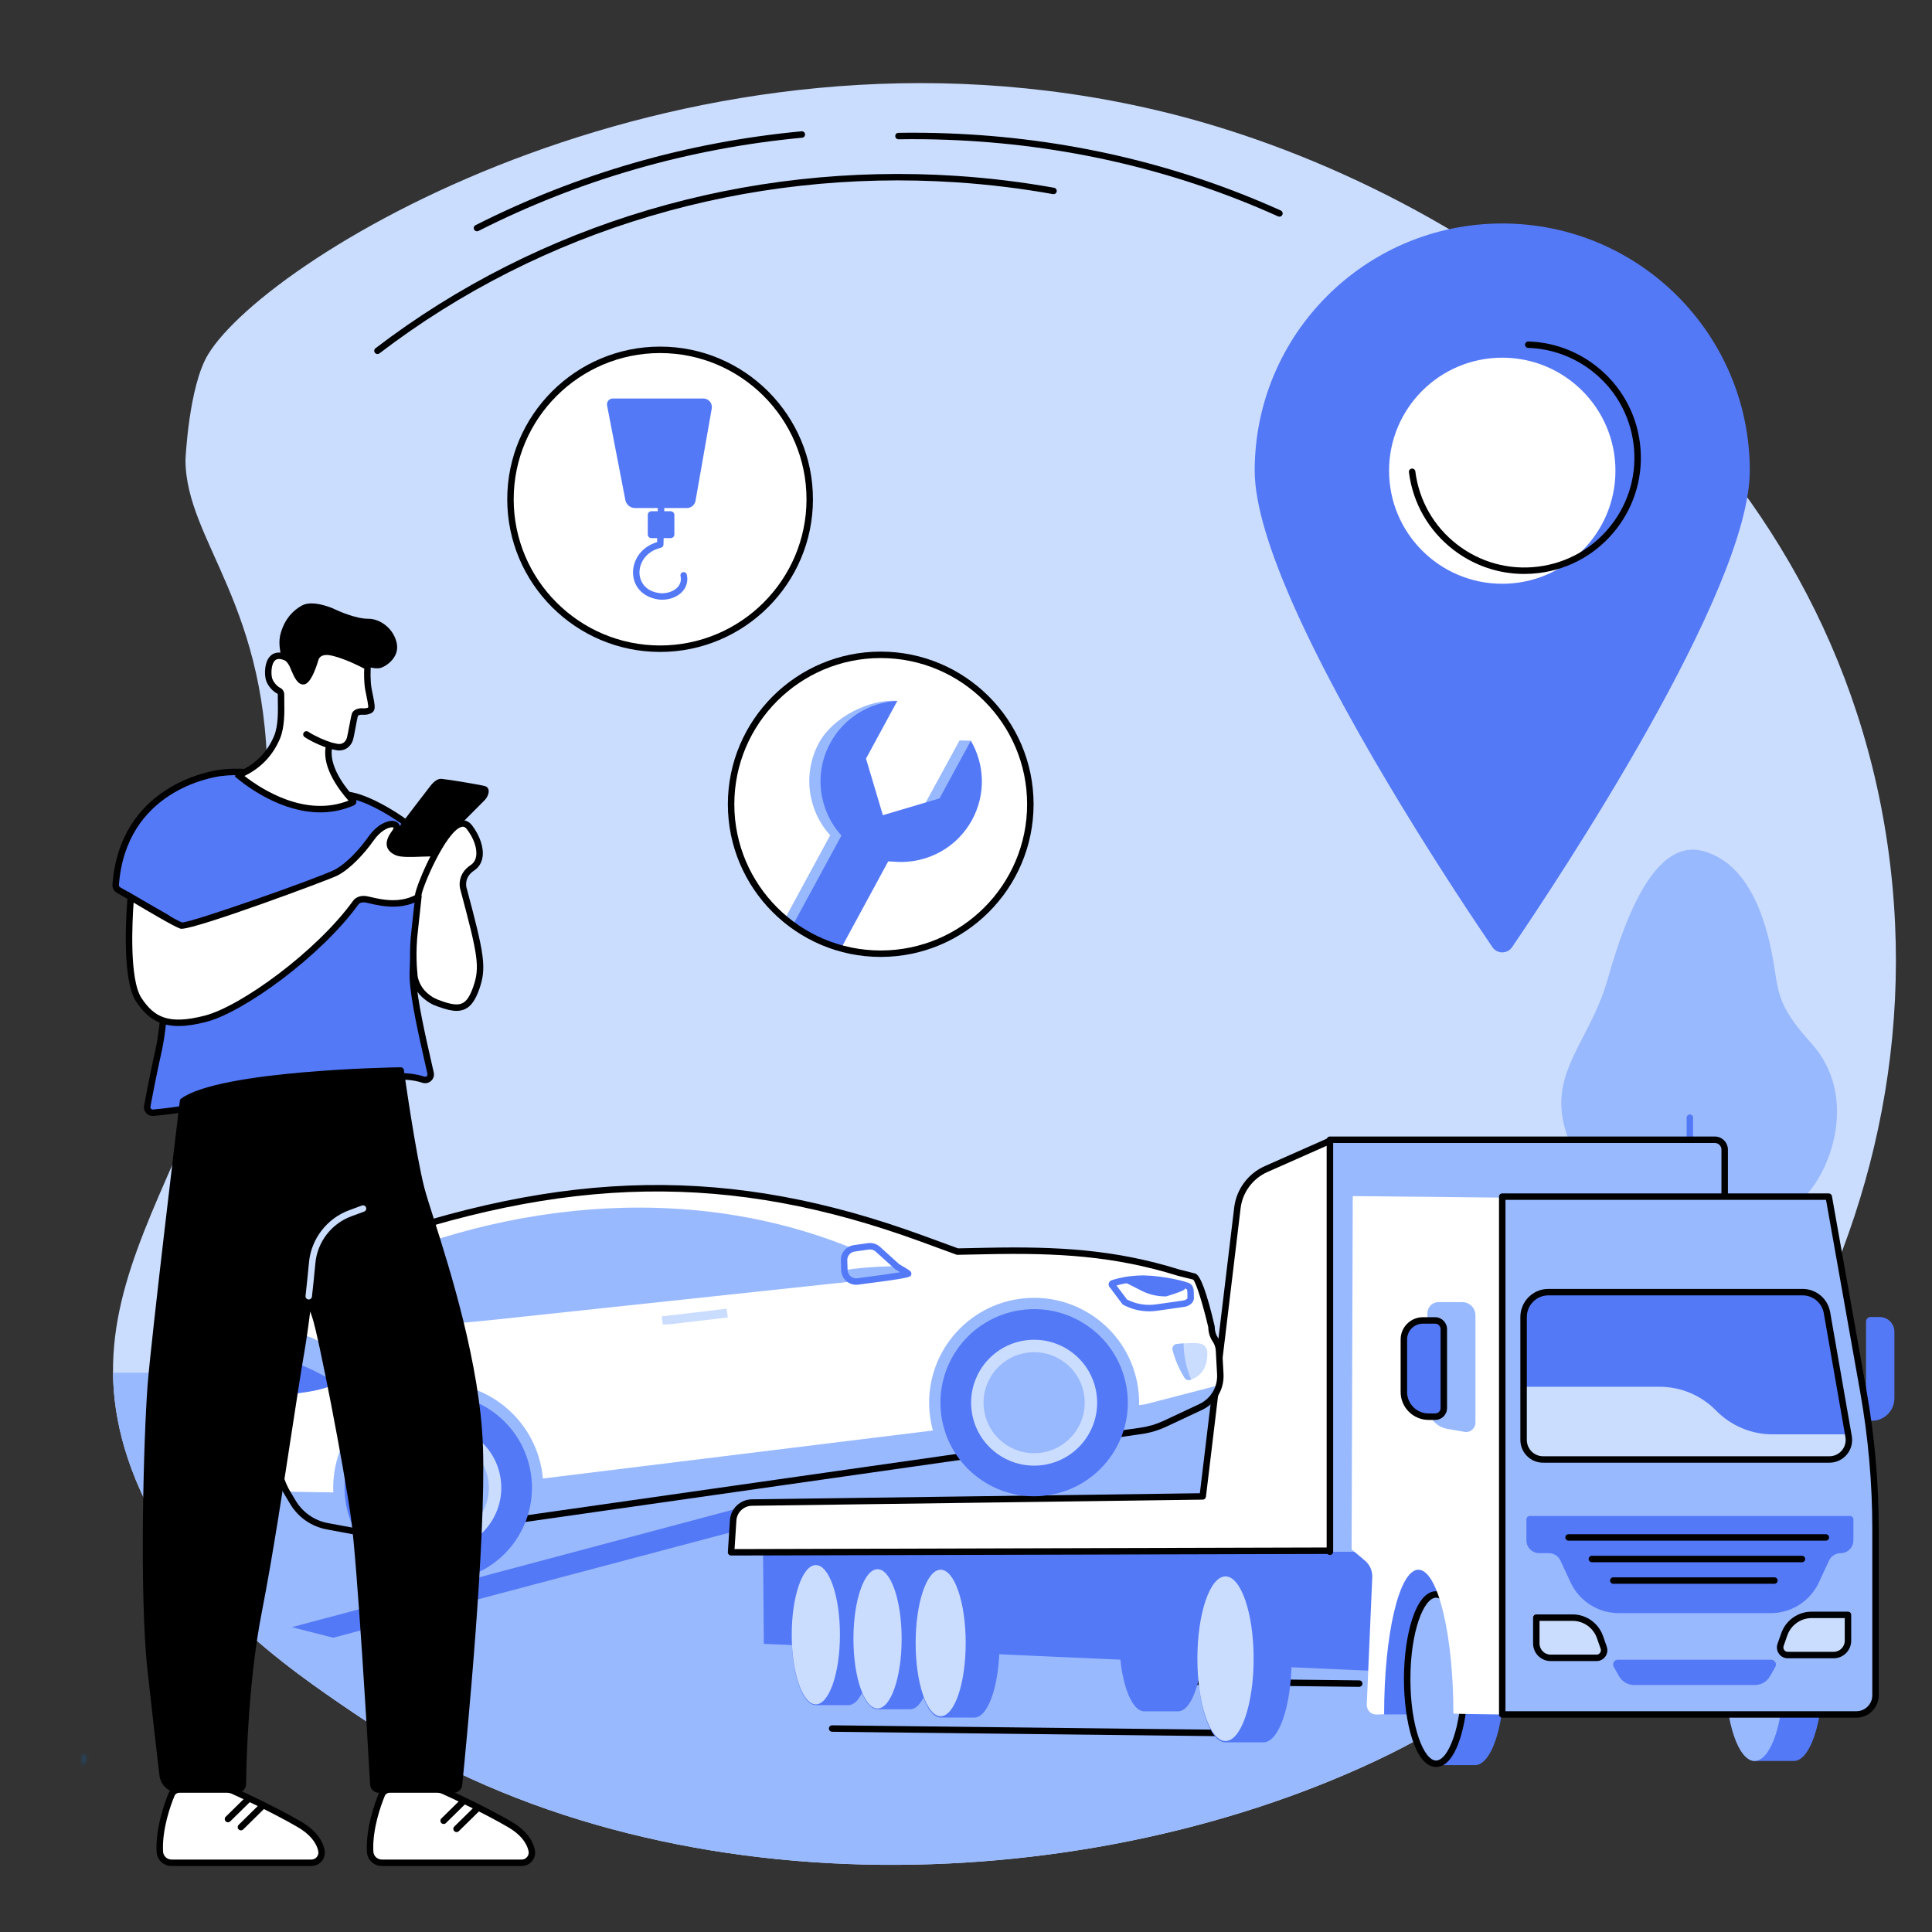 <svg width="358" height="358" viewBox="0 0 358 358" fill="none" xmlns="http://www.w3.org/2000/svg">
<rect x="0" y="0" width="358" height="358" fill="#333333" stroke="none"/>
<mask id="mask0_10117_5807" style="mask-type:luminance" maskUnits="userSpaceOnUse" x="14" y="325" width="3" height="2">
<path d="M14.909 325.426H16.263V326.589H14.909V325.426Z" fill="white"/>
</mask>
<g mask="url(#mask0_10117_5807)">
<mask id="mask1_10117_5807" style="mask-type:luminance" maskUnits="userSpaceOnUse" x="14" y="325" width="3" height="2">
<path d="M16.24 325.851C15.666 326.783 15.092 326.638 14.95 326.425C14.879 326.209 14.95 325.638 15.166 325.493C15.308 325.351 16.095 325.564 16.095 325.564" fill="white"/>
</mask>
<g mask="url(#mask1_10117_5807)">
<path d="M12.086 322.629H19.168V329.576H12.086V322.629Z" fill="#0571D3"/>
</g>
</g>
<path d="M24.355 272.162C32.884 295.264 53.17 309.021 65.749 317.553C120.131 354.427 199.458 352.224 254.62 326.425C309.069 300.962 360.961 234.427 349.784 156.659C338.563 78.585 269.018 33.268 214.27 20.417C127.343 0.004 49.684 47.29 38.541 65.704C34.965 71.619 34.368 85.219 34.368 85.219C34.424 100.449 50.15 112.14 49.527 146.787C48.389 210.541 9.397 231.637 24.355 272.162Z" fill="#CADDFF"/>
<path d="M20.943 254.359C20.999 259.979 22.017 265.834 24.355 272.158C32.884 295.264 53.17 309.021 65.749 317.553C120.131 354.427 199.458 352.224 254.624 326.425C283.901 312.735 312.437 287.164 330.829 254.359H20.943Z" fill="#99B9FF"/>
<path d="M324.236 87.225C324.236 109.492 288.697 163.013 280.183 175.513C279.307 176.796 277.42 176.792 276.547 175.513C270.45 166.556 250.503 136.584 239.666 112.106C235.362 102.395 232.495 93.55 232.495 87.225C232.495 61.923 253.035 41.412 278.363 41.412C303.699 41.412 324.236 61.923 324.236 87.225Z" fill="#5479F7"/>
<path d="M299.34 87.225C299.34 98.793 289.95 108.172 278.363 108.172C266.781 108.172 257.394 98.793 257.394 87.225C257.394 75.654 266.781 66.278 278.363 66.278C289.95 66.278 299.34 75.654 299.34 87.225Z" fill="white"/>
<path d="M282.432 106.352C277.674 106.352 273.072 104.786 269.249 101.825C264.7 98.293 261.795 93.207 261.075 87.498C261.034 87.169 261.265 86.875 261.593 86.83C261.922 86.789 262.224 87.024 262.261 87.348C262.943 92.744 265.684 97.548 269.984 100.881C274.284 104.215 279.624 105.673 285.024 104.995C290.424 104.316 295.238 101.579 298.576 97.283C301.909 92.99 303.375 87.658 302.693 82.262C302.014 76.869 299.273 72.066 294.973 68.732C291.557 66.085 287.478 64.608 283.17 64.466C282.842 64.455 282.581 64.179 282.592 63.851C282.604 63.519 282.894 63.262 283.211 63.273C287.768 63.422 292.091 64.984 295.708 67.789C300.257 71.317 303.162 76.403 303.882 82.113C304.602 87.822 303.051 93.472 299.519 98.017C295.987 102.56 290.893 105.461 285.177 106.181C284.259 106.296 283.342 106.352 282.432 106.352Z" fill="black"/>
<path d="M233.401 321.801C233.401 321.801 233.397 321.801 233.393 321.801L154.182 320.895C153.854 320.891 153.589 320.623 153.593 320.291C153.597 319.959 153.873 319.698 154.197 319.701L233.408 320.604C233.74 320.608 234.005 320.88 233.998 321.208C233.994 321.536 233.729 321.801 233.401 321.801Z" fill="black"/>
<path d="M251.864 312.571C251.86 312.571 251.857 312.571 251.857 312.571L210.164 312.094C209.836 312.09 209.572 311.818 209.575 311.49C209.579 311.158 209.859 310.901 210.179 310.901L251.871 311.374C252.2 311.378 252.464 311.65 252.461 311.978C252.457 312.307 252.188 312.571 251.864 312.571Z" fill="black"/>
<path d="M150.043 92.513C150.043 107.806 137.628 120.206 122.316 120.206C107.004 120.206 94.59 107.806 94.59 92.513C94.59 77.22 107.004 64.824 122.316 64.824C137.628 64.824 150.043 77.22 150.043 92.513Z" fill="white"/>
<path d="M122.316 65.421C107.359 65.421 95.187 77.578 95.187 92.513C95.187 107.452 107.359 119.606 122.316 119.606C137.274 119.606 149.446 107.452 149.446 92.513C149.446 77.578 137.274 65.421 122.316 65.421ZM122.316 120.803C106.699 120.803 93.993 108.112 93.993 92.513C93.993 76.914 106.699 64.227 122.316 64.227C137.934 64.227 150.639 76.914 150.639 92.513C150.639 108.112 137.934 120.803 122.316 120.803Z" fill="black"/>
<path d="M127.265 94.143H117.689C116.805 94.143 116.044 93.516 115.876 92.647L112.49 75.132C112.363 74.464 112.874 73.841 113.557 73.841H130.327C131.311 73.841 132.057 74.729 131.885 75.698L128.884 92.782C128.746 93.569 128.063 94.143 127.265 94.143Z" fill="#5479F7"/>
<path d="M124.274 99.718H120.717C120.336 99.718 120.031 99.412 120.031 99.032V95.422C120.031 95.042 120.336 94.732 120.717 94.732H124.274C124.655 94.732 124.96 95.042 124.96 95.422V99.032C124.96 99.412 124.655 99.718 124.274 99.718Z" fill="#5479F7"/>
<path d="M122.667 111.129C122.574 111.129 122.477 111.125 122.38 111.122C119.486 110.864 117.506 109.037 117.312 106.46C117.144 104.219 118.472 101.448 121.761 100.449C121.914 94.822 122.063 86.08 121.843 85.256C121.72 84.95 121.873 84.615 122.178 84.492C122.484 84.372 122.839 84.533 122.962 84.839C123.323 85.745 123.07 96.391 122.943 100.926C122.935 101.195 122.749 101.426 122.488 101.489C119.553 102.198 118.367 104.517 118.505 106.371C118.621 107.933 119.721 109.69 122.458 109.928C123.734 109.988 124.96 109.526 125.635 108.728C126.105 108.165 126.269 107.478 126.102 106.74C126.027 106.416 126.232 106.099 126.553 106.024C126.873 105.953 127.194 106.154 127.269 106.475C127.515 107.575 127.261 108.649 126.553 109.492C125.684 110.529 124.248 111.129 122.667 111.129Z" fill="#5479F7"/>
<path d="M190.926 149.029C190.926 164.322 178.511 176.718 163.196 176.718C147.884 176.718 135.469 164.322 135.469 149.029C135.469 133.735 147.884 121.34 163.196 121.34C178.511 121.34 190.926 133.735 190.926 149.029Z" fill="white"/>
<path d="M177.81 137.2L170.907 149.845L160.41 152.959L158.389 140.522L166.272 129.879C161.163 129.477 154.35 132.874 151.766 137.632C148.663 143.357 149.689 150.207 153.835 154.772L145.422 170.277C148.059 172.478 151.106 174.193 154.439 175.301L162.547 159.489C168.636 160.462 174.946 157.58 178.053 151.855C180.342 147.63 179.895 137.252 179.895 137.252L177.81 137.2Z" fill="#99B9FF"/>
<path d="M174.092 147.943L163.595 151.054L160.473 140.571L166.272 129.879C161.23 130.126 156.435 132.922 153.85 137.681C150.744 143.409 151.773 150.259 155.916 154.824L146.906 171.43C149.565 173.365 152.586 174.834 155.845 175.729L164.627 159.537C170.717 160.511 177.031 157.628 180.133 151.904C182.718 147.145 182.442 141.608 179.895 137.252L174.092 147.943Z" fill="#5479F7"/>
<path d="M163.196 121.936C148.238 121.936 136.07 134.09 136.07 149.029C136.07 163.971 148.238 176.125 163.196 176.125C178.157 176.125 190.325 163.971 190.325 149.029C190.325 134.09 178.157 121.936 163.196 121.936ZM163.196 177.318C147.578 177.318 134.873 164.628 134.873 149.029C134.873 133.433 147.578 120.743 163.196 120.743C178.813 120.743 191.522 133.433 191.522 149.029C191.522 164.628 178.813 177.318 163.196 177.318Z" fill="black"/>
<path d="M69.948 65.603C69.769 65.603 69.59 65.522 69.47 65.365C69.269 65.108 69.321 64.731 69.582 64.529C99.904 41.36 138.143 30.02 177.273 32.593C183.34 32.992 189.415 33.734 195.322 34.793C195.647 34.853 195.863 35.162 195.807 35.487C195.747 35.811 195.434 36.028 195.113 35.968C189.247 34.916 183.217 34.182 177.195 33.782C138.355 31.228 100.4 42.483 70.309 65.481C70.201 65.562 70.074 65.603 69.948 65.603Z" fill="black"/>
<path d="M237.082 40.148C237 40.148 236.914 40.133 236.835 40.096C217.694 31.467 197.034 26.693 175.442 25.903C172.47 25.791 169.461 25.761 166.496 25.81C166.157 25.81 165.895 25.549 165.892 25.217C165.884 24.889 166.149 24.616 166.477 24.613C169.464 24.564 172.492 24.598 175.487 24.709C197.235 25.504 218.04 30.314 237.328 39.007C237.626 39.141 237.76 39.496 237.626 39.798C237.525 40.018 237.309 40.148 237.082 40.148Z" fill="black"/>
<path d="M88.385 42.856C88.168 42.856 87.96 42.736 87.851 42.527C87.702 42.233 87.822 41.875 88.116 41.726C106.99 32.179 127.317 26.328 148.525 24.329C148.853 24.299 149.144 24.538 149.178 24.866C149.207 25.198 148.969 25.489 148.637 25.519C127.578 27.499 107.396 33.313 88.657 42.792C88.571 42.833 88.478 42.856 88.385 42.856Z" fill="black"/>
<path d="M333.648 222.43C339.171 217.776 344.553 203.199 335.685 193.38C328.924 185.895 329.658 183.732 328.439 177.217C327.212 170.703 324.277 160.175 315.711 157.733C307.153 155.29 301.57 168.424 297.901 181.454C294.231 194.484 284.614 200.092 292.057 214.151C297.263 223.974 316.252 237.089 333.648 222.43Z" fill="#99B9FF"/>
<path d="M313.134 253.401C312.802 253.401 312.534 253.132 312.534 252.8V207.103C312.534 206.775 312.802 206.51 313.134 206.51C313.466 206.51 313.731 206.775 313.731 207.103V252.8C313.731 253.132 313.466 253.401 313.134 253.401Z" fill="#5479F7"/>
<path d="M346.872 263.268C346.26 263.268 345.772 262.776 345.772 262.168V244.887C345.772 244.421 346.149 244.044 346.615 244.044H348.3C349.811 244.044 351.034 245.264 351.034 246.77V259.11C351.034 261.407 349.169 263.268 346.872 263.268Z" fill="#5479F7"/>
<path d="M54.08 301.514L61.755 303.472L142.111 282.16L141.089 278.341L54.08 301.514Z" fill="#5479F7"/>
<path d="M218.298 289.913H218.294H212.04C212.04 289.913 212.036 289.913 212.033 289.913C209.474 289.913 207.394 296.014 207.394 303.513C207.394 311.009 209.474 317.113 212.033 317.113C212.036 317.113 212.036 317.113 212.036 317.113H218.294H218.298C220.86 317.113 222.937 311.012 222.937 303.513C222.937 296.014 220.86 289.913 218.298 289.913Z" fill="#5479F7"/>
<path d="M267.008 310.177L267.437 280.802L141.346 282.559L141.54 304.606L267.008 310.177Z" fill="#5479F7"/>
<path d="M250.823 286.736L254.743 290.39L253.676 315.088C253.617 316.502 254.743 317.688 256.156 317.688H278.274V286.806L250.823 286.736Z" fill="#5479F7"/>
<path d="M319.582 287.545H246.431V211.395H316.953C318.407 211.395 319.582 212.574 319.582 214.024V287.545Z" fill="#99B9FF"/>
<path d="M319.586 288.138H307.891C307.559 288.138 307.294 287.873 307.294 287.545C307.294 287.213 307.559 286.945 307.891 286.945H318.985V213.025C318.985 212.346 318.433 211.791 317.751 211.791H247.027V287.545C247.027 287.873 246.759 288.138 246.431 288.138C246.099 288.138 245.834 287.873 245.834 287.545V211.194C245.834 210.862 246.099 210.597 246.431 210.597H317.751C319.093 210.597 320.182 211.686 320.182 213.025V287.545C320.182 287.873 319.914 288.138 319.586 288.138Z" fill="black"/>
<path d="M273.344 295.66C273.34 295.66 273.333 295.66 273.333 295.66H266.113C266.113 295.66 266.106 295.66 266.102 295.66C263.145 295.66 260.747 302.704 260.747 311.363C260.747 320.026 263.145 327.074 266.102 327.074C266.106 327.074 266.109 327.074 266.109 327.074H273.333C273.333 327.074 273.34 327.074 273.344 327.074C276.301 327.074 278.699 320.03 278.699 311.367C278.699 302.704 276.301 295.66 273.344 295.66Z" fill="#5479F7"/>
<path d="M271.461 311.136C271.461 319.798 269.063 326.82 266.102 326.82C263.145 326.82 260.747 319.798 260.747 311.136C260.747 302.476 263.145 295.454 266.102 295.454C269.063 295.454 271.461 302.476 271.461 311.136Z" fill="#99B9FF"/>
<path d="M266.106 296.051C263.853 296.051 261.347 302.245 261.347 311.136C261.347 320.03 263.853 326.224 266.106 326.224C268.354 326.224 270.86 320.03 270.86 311.136C270.86 302.245 268.354 296.051 266.106 296.051ZM266.106 327.421C262.235 327.421 260.15 319.03 260.15 311.136C260.15 303.245 262.235 294.854 266.106 294.854C269.969 294.854 272.057 303.245 272.057 311.136C272.057 319.03 269.969 327.421 266.106 327.421Z" fill="black"/>
<path d="M332.41 294.895C332.406 294.895 332.403 294.895 332.403 294.895H325.176C325.176 294.895 325.172 294.895 325.168 294.895C322.207 294.895 319.813 301.936 319.813 310.599C319.813 319.261 322.207 326.306 325.168 326.306H332.403C332.403 326.306 332.406 326.306 332.41 326.306C335.367 326.306 337.765 319.261 337.765 310.602C337.765 301.939 335.367 294.895 332.41 294.895Z" fill="#5479F7"/>
<path d="M330.527 310.498C330.527 319.228 328.11 326.306 325.127 326.306C322.144 326.306 319.727 319.228 319.727 310.498C319.727 301.764 322.144 294.686 325.127 294.686C328.11 294.686 330.527 301.764 330.527 310.498Z" fill="#99B9FF"/>
<path d="M250.667 221.639L250.454 287.105L252.923 289.182C253.829 289.943 254.333 291.088 254.28 292.273L253.262 315.857C253.221 316.86 254.016 317.699 255.015 317.699C255.772 317.699 256.477 317.695 256.477 317.673C256.477 302.943 259.244 290.871 262.828 290.871C266.411 290.871 269.316 302.808 269.316 317.535C269.316 317.587 277.89 317.688 277.89 317.688V221.915L250.667 221.639Z" fill="white"/>
<path d="M338.865 221.736H278.367V317.688H343.993C345.947 317.688 347.536 316.095 347.536 314.126V283.361C347.536 274.813 346.782 266.285 345.287 257.876L338.865 221.736Z" fill="#99B9FF"/>
<path d="M278.964 317.091H343.989C345.615 317.091 346.939 315.764 346.939 314.126V283.361C346.939 274.873 346.186 266.333 344.698 257.98L338.362 222.333H278.964V317.091ZM343.989 318.288H278.364C278.035 318.288 277.767 318.02 277.767 317.692V221.736C277.767 221.408 278.035 221.14 278.364 221.14H338.866C339.153 221.14 339.403 221.348 339.455 221.632L345.876 257.771C347.375 266.192 348.132 274.802 348.132 283.361V314.126C348.132 316.42 346.275 318.288 343.989 318.288Z" fill="black"/>
<path d="M268.209 264.775L271.39 265.323C272.441 265.505 273.404 264.689 273.404 263.619V243.738C273.404 242.381 272.311 241.285 270.961 241.285H266.538C265.412 241.285 264.498 242.202 264.498 243.332V260.352C264.498 262.541 266.065 264.405 268.209 264.775Z" fill="#99B9FF"/>
<path d="M286.903 239.435H334.029C336.251 239.435 338.157 241.046 338.541 243.246L342.546 266.195C342.934 268.41 341.237 270.439 339 270.439H285.922C283.931 270.439 282.32 268.817 282.32 266.818V244.044C282.32 241.497 284.375 239.435 286.903 239.435Z" fill="#5479F7"/>
<path d="M317.986 261.374C315.234 258.566 311.475 256.969 307.552 256.969H282.275V266.822C282.275 268.817 283.935 270.376 285.923 270.376H339C341.241 270.376 342.934 268.381 342.546 266.166L342.475 265.782H328.42C324.501 265.782 320.742 264.182 317.986 261.374Z" fill="#CADDFF"/>
<path d="M286.907 240.032C284.71 240.032 282.92 241.833 282.92 244.044V266.818C282.92 268.485 284.267 269.843 285.922 269.843H339.003C339.887 269.843 340.723 269.451 341.293 268.772C341.871 268.086 342.114 267.184 341.957 266.296L337.952 243.351C337.616 241.43 335.964 240.032 334.029 240.032H286.907ZM339.003 271.036H285.922C283.61 271.036 281.723 269.145 281.723 266.818V244.044C281.723 241.173 284.047 238.838 286.907 238.838H334.029C336.55 238.838 338.694 240.651 339.13 243.145L343.135 266.091C343.352 267.329 343.016 268.586 342.207 269.54C341.409 270.491 340.241 271.036 339.003 271.036Z" fill="black"/>
<path d="M234.128 292.214C234.124 292.214 234.117 292.214 234.117 292.214H227.087C224.208 292.214 221.878 299.109 221.878 307.533C221.878 315.957 224.208 322.856 227.087 322.856H234.117C234.117 322.856 234.124 322.856 234.128 322.856C237.003 322.856 239.334 315.957 239.334 307.537C239.334 299.113 237.003 292.214 234.128 292.214Z" fill="#5479F7"/>
<path d="M232.297 307.358C232.297 315.782 229.963 322.61 227.087 322.61C224.208 322.61 221.878 315.782 221.878 307.358C221.878 298.934 224.208 292.106 227.087 292.106C229.963 292.106 232.297 298.934 232.297 307.358Z" fill="#CADDFF"/>
<path d="M157.21 290.297H157.207H151.184C151.184 290.297 151.18 290.297 151.177 290.297C148.712 290.297 146.709 296.003 146.709 303.129C146.709 310.255 148.712 315.965 151.177 315.965C151.18 315.965 151.18 315.965 151.18 315.965H157.207H157.21C159.679 315.965 161.678 310.255 161.678 303.129C161.678 296.003 159.679 290.297 157.21 290.297Z" fill="#5479F7"/>
<path d="M155.64 302.913C155.64 310.039 153.642 315.816 151.177 315.816C148.712 315.816 146.709 310.039 146.709 302.913C146.709 295.786 148.712 290.01 151.177 290.01C153.642 290.01 155.64 295.786 155.64 302.913Z" fill="#CADDFF"/>
<path d="M168.644 291.062C168.64 291.062 168.636 291.062 168.636 291.062H162.61C160.141 291.062 158.143 296.767 158.143 303.894C158.143 311.024 160.141 316.729 162.61 316.729H168.636C168.636 316.729 168.64 316.729 168.644 316.729C171.109 316.729 173.108 311.024 173.108 303.894C173.108 296.767 171.109 291.062 168.644 291.062Z" fill="#5479F7"/>
<path d="M167.074 303.677C167.074 310.804 165.075 316.584 162.61 316.584C160.141 316.584 158.143 310.804 158.143 303.677C158.143 296.551 160.141 290.774 162.61 290.774C165.075 290.774 167.074 296.551 167.074 303.677Z" fill="#CADDFF"/>
<path d="M180.574 291.062C180.57 291.062 180.566 291.062 180.566 291.062H174.312C174.312 291.062 174.309 291.062 174.305 291.062C171.747 291.062 169.669 297.162 169.669 304.662C169.669 312.161 171.747 318.262 174.305 318.262C174.309 318.262 174.312 318.262 174.312 318.262H180.566C180.566 318.262 180.57 318.262 180.574 318.262C183.135 318.262 185.209 312.161 185.209 304.662C185.209 297.162 183.135 291.062 180.574 291.062Z" fill="#5479F7"/>
<path d="M178.944 304.445C178.944 311.941 176.867 318.02 174.305 318.02C171.747 318.02 169.669 311.941 169.669 304.445C169.669 296.946 171.747 290.868 174.305 290.868C176.867 290.868 178.944 296.946 178.944 304.445Z" fill="#CADDFF"/>
<path d="M295.838 307.198H287.328C285.863 307.198 284.677 306.004 284.677 304.535V299.75H291.408C293.686 299.75 295.723 301.197 296.48 303.364L297.162 305.318C297.486 306.236 296.808 307.198 295.838 307.198Z" fill="#CADDFF"/>
<path d="M285.274 300.347V304.535C285.274 305.676 286.198 306.605 287.328 306.605H295.838C296.103 306.605 296.342 306.478 296.495 306.262C296.651 306.042 296.689 305.769 296.603 305.516L295.917 303.562C295.245 301.637 293.429 300.347 291.404 300.347H285.274ZM295.838 307.794H287.328C285.535 307.794 284.08 306.332 284.08 304.535V299.75C284.08 299.419 284.345 299.15 284.677 299.15H291.404C293.94 299.15 296.208 300.765 297.047 303.166L297.729 305.12C297.945 305.739 297.848 306.422 297.472 306.955C297.088 307.488 296.495 307.794 295.838 307.794Z" fill="black"/>
<path d="M331.265 306.683H339.775C341.241 306.683 342.427 305.49 342.427 304.017V299.236H335.699C333.417 299.236 331.381 300.683 330.624 302.849L329.941 304.803C329.621 305.721 330.299 306.683 331.265 306.683Z" fill="#CADDFF"/>
<path d="M335.699 299.832C333.674 299.832 331.866 301.123 331.191 303.043L330.505 305.001C330.415 305.255 330.456 305.527 330.609 305.747C330.766 305.963 331.004 306.086 331.265 306.086H339.779C340.913 306.086 341.834 305.158 341.834 304.017V299.832H335.699ZM339.779 307.28H331.265C330.609 307.28 330.016 306.974 329.636 306.437C329.259 305.907 329.162 305.221 329.375 304.606L330.061 302.648C330.9 300.25 333.167 298.639 335.699 298.639H342.427C342.762 298.639 343.027 298.904 343.027 299.236V304.017C343.027 305.818 341.569 307.28 339.779 307.28Z" fill="black"/>
<path d="M325.198 312.232H302.797C301.648 312.232 300.582 311.613 300.011 310.61L299.023 308.872C298.687 308.283 299.113 307.548 299.784 307.548H328.208C328.883 307.548 329.304 308.283 328.972 308.872L327.98 310.61C327.409 311.613 326.347 312.232 325.198 312.232Z" fill="#5479F7"/>
<path d="M265.953 262.515H264.718C262.19 262.515 260.139 260.464 260.139 257.939V248.195C260.139 246.252 261.716 244.678 263.659 244.678H265.927C266.818 244.678 267.541 245.402 267.541 246.289V260.926C267.541 261.802 266.829 262.515 265.953 262.515Z" fill="#5479F7"/>
<path d="M263.659 245.275C262.045 245.275 260.736 246.584 260.736 248.195V257.939C260.736 260.132 262.522 261.914 264.718 261.914H265.953C266.497 261.914 266.941 261.474 266.941 260.93V246.289C266.941 245.73 266.486 245.275 265.927 245.275H263.659ZM265.953 263.111H264.718C261.862 263.111 259.539 260.792 259.539 257.939V248.195C259.539 245.927 261.385 244.081 263.659 244.081H265.927C267.142 244.081 268.138 245.073 268.138 246.289V260.93C268.138 262.131 267.154 263.111 265.953 263.111Z" fill="black"/>
<path d="M342.815 280.911H283.469C283.126 280.911 282.846 281.19 282.846 281.537V285.423C282.846 286.739 283.909 287.806 285.221 287.806H287.008C287.933 287.806 288.768 288.343 289.156 289.186L291.017 293.191C292.631 296.681 296.114 298.915 299.952 298.915H328.129C331.959 298.915 335.442 296.681 337.061 293.191L338.918 289.186C339.306 288.343 340.145 287.806 341.066 287.806C342.375 287.806 343.437 286.739 343.437 285.423V281.537C343.437 281.19 343.161 280.911 342.815 280.911Z" fill="#5479F7"/>
<path d="M338.328 285.486H290.659C290.327 285.486 290.058 285.222 290.058 284.89C290.058 284.561 290.327 284.293 290.659 284.293H338.328C338.66 284.293 338.929 284.561 338.929 284.89C338.929 285.222 338.66 285.486 338.328 285.486Z" fill="black"/>
<path d="M333.906 289.48H294.973C294.645 289.48 294.376 289.212 294.376 288.884C294.376 288.552 294.645 288.287 294.973 288.287H333.906C334.234 288.287 334.502 288.552 334.502 288.884C334.502 289.212 334.234 289.48 333.906 289.48Z" fill="black"/>
<path d="M328.797 293.478H298.945C298.613 293.478 298.348 293.206 298.348 292.878C298.348 292.546 298.613 292.281 298.945 292.281H328.797C329.129 292.281 329.393 292.546 329.393 292.878C329.393 293.206 329.129 293.478 328.797 293.478Z" fill="black"/>
<path d="M246.431 287.347V211.395L234.598 216.638C231.685 217.925 229.672 220.647 229.291 223.806L222.866 277.286L139.325 278.423C137.487 278.446 135.973 279.874 135.857 281.709L135.469 287.642L246.431 287.347Z" fill="white"/>
<path d="M245.83 212.313L234.836 217.183C232.137 218.38 230.238 220.946 229.884 223.877L223.459 277.36C223.421 277.655 223.175 277.879 222.873 277.883L139.336 279.02C137.815 279.039 136.551 280.236 136.454 281.746L136.111 287.045L245.83 286.75V212.313ZM135.469 288.238C135.305 288.238 135.148 288.171 135.037 288.052C134.921 287.929 134.861 287.769 134.872 287.604L135.26 281.671C135.398 279.538 137.181 277.849 139.321 277.827L222.336 276.697L228.698 223.735C229.101 220.386 231.268 217.459 234.352 216.09L246.188 210.847C246.371 210.765 246.583 210.784 246.755 210.896C246.926 211.004 247.027 211.19 247.027 211.395V287.347C247.027 287.675 246.762 287.944 246.43 287.944L135.473 288.238H135.469Z" fill="black"/>
<path d="M51.541 271.767C51.791 273.516 52.383 275.194 53.286 276.708L54.274 278.367C55.661 280.698 57.988 282.317 60.655 282.813L72.133 285.017L213.774 264.804L222.478 260.721C224.82 259.617 226.263 257.208 226.122 254.628L225.876 250.197C225.835 249.507 225.607 248.844 225.219 248.269C224.746 247.565 224.492 246.729 224.496 245.879L222.434 238.969C222.441 237.85 221.714 236.858 220.643 236.522L220.42 236.504C208.218 232.693 195.576 231.544 182.792 231.809L177.422 231.921L170.945 229.549C134.649 213.819 86.285 218.552 52.607 237.224L49.02 249.198L51.436 258.428L51.071 265.8C51.004 267.128 51.067 268.459 51.254 269.775L51.541 271.767Z" fill="white"/>
<path d="M68.531 236.75C68.333 235.378 69.053 234.061 70.269 233.554C100.244 221.113 137.326 218.977 168.379 236.343L91.652 244.54C84.82 245.275 77.962 245.745 71.096 245.953C70.392 245.976 69.773 245.431 69.668 244.697L68.531 236.75Z" fill="#99B9FF"/>
<path d="M49.392 247.878C53.465 246.408 57.776 247.072 60.528 249.66C62.568 251.577 63.157 253.994 63.347 255.131C63.347 255.131 63.235 257.816 51.451 258.483L48.96 248.97C49.262 248.687 49.4 248.28 49.392 247.878Z" fill="#99B9FF"/>
<path d="M62.273 256.306C61.221 256.858 59.267 257.987 51.451 258.483L50.601 255.243C50.601 255.243 49.311 251.021 53.342 252.11C57.809 253.311 62.273 256.306 62.273 256.306Z" fill="#5479F7"/>
<path d="M212.175 260.229L77.354 276.827L53.107 276.398C53.163 276.503 53.226 276.607 53.286 276.708L54.274 278.367C55.661 280.698 57.988 282.317 60.655 282.813L67.524 284.084C70.179 284.576 66.055 285.882 68.732 285.501L211.63 265.11C213.051 264.905 214.434 264.491 215.732 263.883L222.478 260.717C224.186 259.915 225.413 258.424 225.898 256.667L212.175 260.229Z" fill="#99B9FF"/>
<path d="M206.148 238.197C205.973 238.104 205.999 237.843 206.193 237.787C207.222 237.503 208.244 237.108 210.966 236.955C213.752 236.802 218.089 237.585 219.961 238.245C220.461 238.424 220.539 238.943 220.614 239.468C220.643 239.696 220.658 240.192 220.632 240.431C220.561 241.046 219.98 241.486 219.364 241.572L215.65 242.101C213.625 242.392 210.235 242.221 208.427 241.258L206.148 238.197Z" fill="white"/>
<path d="M219.92 238.234C218.026 237.563 213.733 236.802 210.966 236.955C209.859 237.018 208.8 237.153 207.864 237.309L211.496 239.159C212.909 239.882 214.479 240.244 216.068 240.225C216.068 240.225 219.275 239.286 219.513 238.902L219.92 238.234Z" fill="#5479F7"/>
<path d="M208.826 240.792C210.5 241.654 212.372 241.967 214.24 241.698L219.279 240.982C219.678 240.927 220.05 240.677 220.036 240.479L220.017 239.476C219.998 238.894 219.898 238.861 219.76 238.812L219.719 238.797C217.999 238.189 213.744 237.399 210.996 237.552C208.815 237.675 207.778 237.951 206.89 238.208L208.826 240.792ZM212.946 242.989C211.276 242.989 209.642 242.579 208.147 241.784C208.072 241.743 208.002 241.684 207.949 241.616L205.719 238.637C205.51 238.462 205.399 238.193 205.432 237.913C205.469 237.578 205.704 237.302 206.033 237.209C206.167 237.171 206.301 237.134 206.439 237.093C207.368 236.828 208.516 236.493 210.933 236.358C213.871 236.198 218.264 237.015 220.121 237.671L220.159 237.686C221.054 238.003 221.192 238.756 221.214 239.45L221.229 240.419C221.311 241.363 220.371 242.03 219.45 242.165L214.412 242.881C213.92 242.951 213.431 242.989 212.946 242.989Z" fill="#5479F7"/>
<path d="M134.634 242.5L134.869 244.122L124.52 245.346C123.95 245.413 123.383 245.439 122.82 245.428L122.607 243.929L134.634 242.5Z" fill="#CADDFF"/>
<path d="M217.28 250.141C217.783 252.286 218.906 254.337 219.473 255.288C219.689 255.646 220.118 255.817 220.52 255.698C221.676 255.355 223.847 254.221 223.716 250.518C223.69 249.791 223.179 249.172 222.474 248.993C221.538 248.754 219.372 248.907 218.089 249.03C217.541 249.082 217.153 249.604 217.28 250.141Z" fill="#CADDFF"/>
<path d="M220.718 255.634C220.651 255.657 220.588 255.679 220.524 255.694C220.121 255.813 219.689 255.649 219.472 255.288C218.906 254.337 217.783 252.286 217.28 250.141C217.153 249.604 217.541 249.082 218.093 249.03C218.447 248.996 218.868 248.959 219.316 248.929V248.948C219.353 251.144 219.789 253.311 220.606 255.351L220.718 255.634Z" fill="#99B9FF"/>
<path d="M172.365 262.668C170.844 252.047 178.235 242.202 188.871 240.684C199.51 239.166 209.363 246.55 210.884 257.175C211.279 259.945 211.07 262.664 210.354 265.196L210.056 265.338L175.181 270.312C173.753 268.06 172.768 265.479 172.365 262.668Z" fill="#99B9FF"/>
<path d="M68.43 282.242L63.172 282.991C62.59 281.556 62.172 280.031 61.941 278.427C60.42 267.799 67.815 257.95 78.458 256.432C89.097 254.915 98.957 262.298 100.479 272.926C100.881 275.738 100.658 278.49 99.919 281.052L68.892 285.479L68.43 282.242Z" fill="#99B9FF"/>
<path d="M166.119 234.606L162.681 231.492C162.196 231.056 161.544 230.858 160.898 230.951L158.288 231.32C157.18 231.481 156.371 232.443 156.405 233.558L156.464 235.352C156.479 235.836 156.655 236.302 156.964 236.675C157.442 237.257 158.187 237.548 158.937 237.455C161.738 237.093 168.465 236.205 168.286 236.008C168.111 235.81 166.973 235.15 166.503 234.885C166.365 234.803 166.235 234.71 166.119 234.606Z" fill="#99B9FF"/>
<path d="M156.464 235.352L156.405 233.558C156.371 232.443 157.18 231.481 158.288 231.32L160.898 230.951C161.544 230.858 162.196 231.056 162.681 231.492L166.119 234.606C166.119 234.606 160.533 234.688 156.464 235.352Z" fill="white"/>
<path d="M161.208 231.525C161.133 231.525 161.059 231.529 160.98 231.54L158.37 231.913C157.564 232.025 156.975 232.726 157.001 233.539L157.061 235.333C157.072 235.683 157.203 236.026 157.426 236.295C157.777 236.72 158.31 236.933 158.858 236.862C162.934 236.336 165.452 235.97 166.798 235.747C166.623 235.639 166.425 235.527 166.205 235.4C166.03 235.303 165.866 235.184 165.716 235.046L162.278 231.935C161.984 231.667 161.603 231.525 161.208 231.525ZM158.65 238.07C157.822 238.07 157.039 237.704 156.502 237.056C156.11 236.582 155.883 235.985 155.868 235.37L155.808 233.58C155.76 232.155 156.793 230.932 158.202 230.727L160.813 230.358C161.637 230.239 162.465 230.492 163.08 231.052L166.518 234.162C166.604 234.24 166.701 234.307 166.798 234.363C168.472 235.318 168.655 235.523 168.733 235.609C168.882 235.773 168.927 236.019 168.849 236.228C168.685 236.672 168.633 236.806 159.011 238.048C158.892 238.062 158.769 238.07 158.65 238.07Z" fill="#5479F7"/>
<path d="M53.137 237.511C53.137 237.514 53.137 237.514 53.137 237.514V237.511ZM49.721 249.515L52.014 258.275C52.029 258.334 52.037 258.398 52.033 258.457L51.667 265.83C51.604 267.116 51.664 268.418 51.846 269.69L52.134 271.685C52.372 273.363 52.932 274.948 53.8 276.406L54.789 278.065C56.09 280.247 58.268 281.765 60.763 282.227L67.751 283.521C68.296 283.622 68.941 283.816 69.086 284.39C69.131 284.558 69.12 284.711 69.075 284.849L211.335 264.551C212.838 264.334 214.3 263.898 215.672 263.253L222.225 260.18C224.358 259.177 225.655 257.01 225.525 254.657L225.283 250.227C225.245 249.653 225.051 249.086 224.723 248.605C224.19 247.814 223.906 246.897 223.899 245.95C223 242.112 221.695 237.716 221.098 237.115L218.283 236.41C206.42 232.707 195.919 232.133 182.807 232.409L177.434 232.517C177.359 232.517 177.284 232.51 177.214 232.484L170.74 230.112C135.346 217.149 104.883 217.653 65.596 231.853C62.56 232.95 54.035 237.097 53.107 237.548C52.286 238.667 49.657 248.437 49.721 249.515ZM67.968 286.184C67.613 286.184 67.323 286.094 67.184 285.773C66.976 285.296 67.382 284.964 67.624 284.767C67.639 284.755 67.658 284.74 67.677 284.726C67.632 284.718 67.584 284.707 67.531 284.696L60.547 283.398C57.709 282.872 55.236 281.153 53.763 278.673L52.771 277.014C51.824 275.425 51.209 273.687 50.948 271.852L50.664 269.857C50.47 268.511 50.407 267.135 50.474 265.77L50.836 258.491L48.557 249.791C48.349 248.989 49.598 244.406 49.989 243.022C51.682 236.966 52.234 236.664 52.469 236.53C52.883 236.328 61.93 231.906 65.189 230.727C104.767 216.426 135.466 215.922 171.154 228.989L177.523 231.32L182.781 231.212C196.016 230.94 206.622 231.518 218.604 235.262L221.475 235.982C222.433 236.28 223.638 239.562 225.077 245.741C225.089 245.789 225.092 245.834 225.092 245.883C225.089 246.617 225.305 247.326 225.715 247.937C226.163 248.597 226.424 249.366 226.476 250.16L226.718 254.594C226.875 257.432 225.309 260.05 222.732 261.258L216.18 264.334C214.699 265.032 213.125 265.502 211.503 265.733L68.695 286.113C68.441 286.146 68.191 286.184 67.968 286.184Z" fill="black"/>
<path d="M64.022 278.129C65.379 287.608 74.173 294.198 83.663 292.84C93.158 291.487 99.755 282.704 98.397 273.225C97.04 263.745 88.247 257.156 78.752 258.513C69.261 259.867 62.665 268.649 64.022 278.129Z" fill="#5479F7"/>
<path d="M69.649 277.327C70.563 283.7 76.478 288.134 82.862 287.22C89.246 286.31 93.684 280.403 92.77 274.027C91.857 267.653 85.942 263.223 79.558 264.133C73.174 265.043 68.74 270.95 69.649 277.327Z" fill="#CADDFF"/>
<path d="M71.932 277.003C72.666 282.119 77.41 285.673 82.534 284.942C87.658 284.211 91.219 279.471 90.488 274.351C89.754 269.238 85.006 265.681 79.882 266.412C74.762 267.143 71.201 271.882 71.932 277.003Z" fill="#99B9FF"/>
<path d="M174.439 262.373C175.793 271.852 184.586 278.442 194.08 277.084C203.571 275.731 210.168 266.949 208.811 257.469C207.457 247.99 198.66 241.4 189.169 242.758C179.678 244.111 173.082 252.893 174.439 262.373Z" fill="#5479F7"/>
<path d="M180.066 261.571C180.976 267.944 186.891 272.375 193.279 271.465C199.659 270.555 204.097 264.648 203.183 258.271C202.273 251.898 196.359 247.464 189.971 248.377C183.587 249.287 179.153 255.194 180.066 261.571Z" fill="#CADDFF"/>
<path d="M182.348 261.247C183.079 266.359 187.827 269.917 192.95 269.186C198.074 268.455 201.632 263.715 200.901 258.595C200.17 253.479 195.423 249.925 190.299 250.656C185.175 251.387 181.614 256.127 182.348 261.247Z" fill="#99B9FF"/>
<path d="M77.869 164.057C77.69 164.057 77.511 163.979 77.395 163.822C77.194 163.561 77.242 163.188 77.507 162.987L78.428 162.282C79.278 161.633 80.293 160.321 80.3 160.309C80.501 160.045 80.878 159.996 81.139 160.198C81.4 160.399 81.452 160.776 81.251 161.037C81.206 161.096 80.129 162.487 79.155 163.229L78.234 163.934C78.126 164.02 77.995 164.057 77.869 164.057Z" fill="black"/>
<path d="M76.302 162.301C76.086 162.301 75.877 162.185 75.769 161.98C75.616 161.685 75.732 161.327 76.026 161.175L77.055 160.638C78.003 160.149 79.23 159.03 79.241 159.015C79.483 158.795 79.864 158.81 80.084 159.056C80.307 159.299 80.292 159.675 80.05 159.899C79.994 159.948 78.693 161.134 77.607 161.7L76.574 162.234C76.489 162.278 76.392 162.301 76.302 162.301Z" fill="black"/>
<path d="M40.92 143.207C38.097 143.573 22.74 146.676 21.439 163.953C21.405 164.352 21.614 164.732 21.961 164.93L30.836 170.035C31.172 170.225 31.373 170.583 31.362 170.967C31.261 174.126 30.754 188.483 29.412 194.517C28.368 199.22 27.64 203.053 27.29 204.97C27.167 205.649 27.723 206.253 28.409 206.189C30.579 205.992 34.89 205.511 37.732 204.638C41.3 203.542 42.878 201.45 51.507 205.026C53.319 205.775 55.37 205.671 57.105 204.757C61.829 202.259 71.667 197.829 78.45 200.066C79.219 200.32 79.968 199.645 79.789 198.858C78.801 194.424 76.727 185.869 76.507 181.353C76.231 175.703 79.483 156.901 77.969 154.936C76.53 153.064 70.186 148.764 65.902 147.589C64.332 147.157 62.68 147.116 61.36 146.791C58.037 145.975 48.833 142.186 40.92 143.207Z" fill="#5479F7"/>
<path d="M40.998 143.8C39.193 144.032 23.348 146.579 22.032 163.998C22.02 164.162 22.11 164.326 22.259 164.408L31.134 169.517C31.664 169.819 31.977 170.382 31.959 170.986C31.869 173.861 31.358 188.521 29.997 194.648C28.949 199.346 28.218 203.199 27.879 205.078C27.853 205.216 27.894 205.35 27.987 205.455C28.08 205.555 28.215 205.608 28.352 205.596C30.601 205.388 34.793 204.914 37.556 204.067C38.157 203.885 38.708 203.665 39.245 203.456C41.889 202.412 44.388 201.427 51.734 204.474C53.383 205.156 55.24 205.067 56.825 204.228C62.012 201.487 71.741 197.228 78.637 199.499C78.86 199.574 79.017 199.462 79.073 199.41C79.133 199.358 79.259 199.212 79.207 198.985C79.077 198.399 78.924 197.735 78.763 197.023C77.704 192.377 76.105 185.351 75.911 181.379C75.795 178.981 76.287 174.395 76.806 169.535C77.41 163.93 78.234 156.252 77.496 155.297C76.205 153.623 70.086 149.357 65.741 148.164C64.921 147.94 64.059 147.824 63.228 147.712C62.515 147.615 61.844 147.522 61.214 147.369C60.524 147.198 59.584 146.903 58.495 146.56C54.259 145.232 47.174 143.002 40.998 143.8ZM28.308 206.79C27.849 206.79 27.416 206.603 27.103 206.26C26.756 205.88 26.607 205.373 26.701 204.866C27.047 202.975 27.778 199.104 28.83 194.387C30.169 188.368 30.676 173.805 30.762 170.949C30.769 170.785 30.683 170.632 30.538 170.553L21.662 165.445C21.114 165.131 20.794 164.527 20.842 163.908C22.226 145.546 38.943 142.861 40.845 142.615C47.282 141.783 54.524 144.061 58.853 145.423C59.924 145.758 60.849 146.049 61.501 146.209C62.064 146.347 62.709 146.437 63.388 146.526C64.261 146.646 65.159 146.765 66.058 147.011C70.492 148.231 76.914 152.583 78.443 154.57C79.371 155.775 78.998 160.309 77.995 169.662C77.503 174.26 76.992 179.015 77.104 181.323C77.294 185.19 78.879 192.149 79.927 196.758C80.091 197.474 80.244 198.138 80.374 198.727C80.505 199.309 80.319 199.895 79.878 200.294C79.435 200.693 78.831 200.819 78.26 200.633C71.551 198.422 61.426 203.15 57.384 205.287C55.482 206.29 53.256 206.394 51.276 205.574C44.377 202.718 42.199 203.572 39.682 204.563C39.126 204.783 38.552 205.011 37.907 205.209C35.039 206.089 30.758 206.573 28.461 206.786C28.409 206.79 28.356 206.79 28.308 206.79Z" fill="black"/>
<path d="M25.739 185.295C28.379 189.233 31.433 190.49 38.093 188.774C44.75 187.059 58.872 176.964 65.853 167.346C65.853 167.346 66.334 166.466 67.695 166.627C69.06 166.787 74.676 168.95 78.849 165.265C83.019 161.577 82.023 158.937 81.814 158.434C81.463 157.587 75.24 158.672 73.554 157.919C71.868 157.173 71.887 156.006 73.151 154.287C74.662 152.236 71.298 151.766 68.74 155.409C67.184 157.624 64.57 160.537 62.202 161.734C59.756 162.972 34.883 171.911 33.6 171.512C32.317 171.113 24.239 166.239 24.239 166.239C24.239 166.239 22.86 181.006 25.739 185.295Z" fill="white"/>
<path d="M24.758 167.249C24.519 170.557 23.919 181.51 26.234 184.963C28.55 188.42 31.105 189.956 37.944 188.196C44.604 186.481 58.555 176.371 65.357 167.014C65.503 166.787 66.196 165.851 67.766 166.034C68.012 166.064 68.341 166.138 68.754 166.235C70.832 166.72 75.157 167.727 78.45 164.818C81.836 161.827 81.627 159.675 81.307 158.784C80.848 158.635 79.226 158.698 78.133 158.739C76.235 158.814 74.27 158.892 73.311 158.467C72.428 158.076 71.887 157.535 71.712 156.864C71.495 156.051 71.797 155.118 72.67 153.936C72.927 153.586 72.939 153.392 72.927 153.355C72.916 153.347 72.797 153.284 72.536 153.306C71.76 153.366 70.433 154.037 69.228 155.752C67.673 157.968 64.969 161.007 62.471 162.267C60.983 163.017 36.59 172.105 33.622 172.105C33.536 172.105 33.473 172.097 33.42 172.082C32.313 171.739 26.924 168.547 24.758 167.249ZM33.1 190.12C29.643 190.12 27.301 188.703 25.242 185.627C22.278 181.211 23.587 166.794 23.643 166.183L23.732 165.236L24.549 165.728C27.726 167.645 32.742 170.58 33.737 170.93C35.632 170.93 59.006 162.681 61.93 161.201C64.235 160.037 66.774 157.169 68.251 155.066C69.791 152.873 71.674 152.005 72.845 152.116C73.401 152.169 73.826 152.445 74.02 152.87C74.177 153.224 74.24 153.817 73.632 154.641C73.009 155.488 72.752 156.133 72.868 156.558C72.946 156.86 73.259 157.136 73.796 157.375C74.501 157.688 76.489 157.61 78.085 157.55C80.822 157.442 82.041 157.427 82.366 158.206C82.802 159.25 83.365 162.07 79.245 165.713C75.489 169.028 70.757 167.928 68.482 167.399C68.12 167.313 67.803 167.242 67.628 167.22C66.726 167.111 66.405 167.592 66.368 167.645L66.334 167.697C59.402 177.247 45.093 187.588 38.242 189.352C36.277 189.856 34.584 190.12 33.1 190.12Z" fill="black"/>
<path d="M77.518 166.205L77.425 167.093L76.869 172.194C76.302 176.688 76.746 180.35 76.746 180.35C76.735 181.76 77.596 183.419 78.655 184.355C79.875 185.429 80.516 185.649 81.508 186.015C85.252 187.372 86.886 186.954 88.247 183.091C89.604 179.228 89.127 176.833 85.927 164.855C85.927 164.855 85.047 162.435 87.527 160.809C89.727 159.366 89 155.898 86.972 153.273C83.731 149.085 76.936 165.65 77.518 166.205Z" fill="white"/>
<path d="M78.092 165.926L78.145 165.978L77.466 172.258C76.91 176.628 77.335 180.238 77.339 180.275L77.343 180.35C77.335 181.513 78.07 183.039 79.051 183.908C80.166 184.888 80.733 185.097 81.669 185.433L81.713 185.451C83.66 186.16 84.842 186.294 85.666 185.903C86.457 185.53 87.08 184.601 87.68 182.89C88.974 179.213 88.556 177.02 85.357 165.031C85.002 164.027 84.947 161.79 87.199 160.309C87.758 159.944 88.105 159.392 88.225 158.68C88.463 157.255 87.803 155.324 86.498 153.638C86.091 153.112 85.733 153.146 85.413 153.261C82.564 154.272 78.312 164.184 78.092 165.926ZM84.611 187.316C83.738 187.316 82.679 187.074 81.307 186.574L81.258 186.559C80.263 186.194 79.547 185.936 78.26 184.803C77.018 183.706 76.153 181.894 76.146 180.384C76.097 179.962 75.728 176.446 76.276 172.12L76.91 166.295C76.843 166.011 76.914 165.597 77.123 164.9C77.857 162.457 81.937 152.672 85.383 152.034C85.935 151.934 86.74 152.001 87.445 152.907C88.944 154.85 89.698 157.136 89.407 158.874C89.231 159.918 88.694 160.757 87.855 161.309C85.819 162.644 86.461 164.572 86.49 164.654L86.505 164.699C89.746 176.833 90.208 179.31 88.81 183.289C88.094 185.321 87.281 186.462 86.177 186.984C85.711 187.204 85.204 187.316 84.611 187.316Z" fill="black"/>
<path d="M79.744 158.359C79.744 158.359 74.244 158.948 72.54 157.606C71.279 156.61 73.636 153.63 73.811 153.399C75.307 151.434 78.786 146.858 79.308 146.206C79.778 145.62 80.673 144.218 81.844 144.322C83.015 144.427 89.5 145.49 89.974 145.698C90.962 146.135 90.544 147.503 89.821 148.26C89.097 149.021 79.744 158.359 79.744 158.359Z" fill="black"/>
<path d="M33.916 204.056C33.916 204.056 28.606 248.161 27.95 256.667C27.294 265.177 26.313 294.955 27.95 309.677C29.013 319.22 29.747 325.601 30.135 328.912C30.314 330.449 31.616 331.605 33.163 331.605H43.985C44.541 331.605 44.992 331.161 44.996 330.609C45.048 326.638 45.402 311.505 47.938 298.553C50.888 283.502 54.162 259.938 55.803 250.451C56.347 247.285 56.81 243.761 57.198 240.315C57.198 240.315 57.198 240.315 58.425 243.906C59.648 247.497 64.32 271.722 65.633 281.213C66.823 289.842 68.829 324.467 69.183 330.654C69.213 331.191 69.653 331.605 70.19 331.605H84.051C84.57 331.605 85.002 331.213 85.055 330.695C85.7 324.281 89.496 285.501 88.896 268.12C88.239 249.142 79.722 226.562 78.081 220.345C76.444 214.129 74.247 198.362 74.247 198.362C74.247 198.362 41.02 198.858 33.916 204.056Z" fill="black"/>
<path d="M57.198 239.718C57.451 239.718 57.679 239.879 57.765 240.125L58.988 243.712C60.222 247.322 64.887 271.45 66.222 281.127C67.412 289.719 69.392 323.863 69.78 330.624C69.791 330.84 69.974 331.008 70.19 331.008H84.052C84.264 331.008 84.439 330.848 84.462 330.635C85.204 323.222 88.892 285.352 88.299 268.142C87.777 253.043 82.202 235.497 79.207 226.07C78.439 223.66 77.835 221.759 77.503 220.498C76.045 214.957 74.128 201.767 73.729 198.97C69.508 199.059 41.259 199.85 34.48 204.392C34.036 208.08 29.169 248.657 28.547 256.712C27.827 266.065 26.958 295.343 28.547 309.614C29.632 319.381 30.378 325.855 30.728 328.845C30.874 330.076 31.918 331.008 33.163 331.008H43.985C44.213 331.008 44.396 330.826 44.399 330.602C44.452 326.321 44.824 311.344 47.353 298.441C49.273 288.634 51.332 275.209 52.988 264.424C53.875 258.644 54.643 253.654 55.214 250.35C55.702 247.523 56.157 244.219 56.605 240.248C56.635 239.972 56.855 239.752 57.134 239.722C57.153 239.718 57.175 239.718 57.198 239.718ZM84.052 332.202H70.19C69.34 332.202 68.635 331.538 68.583 330.688C68.199 323.938 66.219 289.838 65.04 281.291C63.742 271.908 59.044 247.576 57.858 244.1L57.481 243.004C57.131 245.86 56.773 248.348 56.392 250.551C55.822 253.848 55.057 258.83 54.17 264.603C52.514 275.399 50.452 288.839 48.524 298.669C46.014 311.475 45.649 326.362 45.596 330.617C45.585 331.493 44.862 332.202 43.985 332.202H33.163C31.314 332.202 29.755 330.818 29.542 328.98C29.192 325.989 28.442 319.515 27.357 309.745C25.761 295.402 26.634 266.009 27.353 256.623C28.002 248.198 33.271 204.425 33.324 203.985C33.342 203.821 33.428 203.672 33.562 203.575C40.737 198.328 72.871 197.784 74.236 197.765C74.24 197.765 74.244 197.765 74.248 197.765C74.542 197.765 74.796 197.981 74.837 198.276C74.859 198.436 77.052 214.08 78.659 220.192C78.984 221.423 79.584 223.314 80.345 225.708C83.358 235.191 88.966 252.841 89.492 268.101C90.089 285.386 86.397 323.326 85.651 330.755C85.569 331.583 84.879 332.202 84.052 332.202Z" fill="black"/>
<path d="M57.213 240.796C57.19 240.796 57.168 240.792 57.145 240.792C56.814 240.755 56.579 240.457 56.616 240.129C56.84 238.171 57.052 236.075 57.257 233.905C57.664 229.568 60.573 225.786 64.671 224.268L67.061 223.385C67.371 223.273 67.718 223.429 67.83 223.739C67.945 224.045 67.788 224.391 67.479 224.507L65.085 225.387C61.419 226.745 58.812 230.134 58.447 234.016C58.242 236.194 58.026 238.294 57.806 240.267C57.772 240.569 57.511 240.796 57.213 240.796Z" fill="#CADDFF"/>
<path d="M81.005 331.601H72.174C71.548 331.601 70.984 331.978 70.746 332.556C69.963 334.458 68.367 338.899 68.583 343.117C68.643 344.269 69.601 345.172 70.757 345.172H96.667C97.861 345.172 98.767 344.083 98.528 342.919C98.241 341.521 97.257 339.686 94.415 338.034C89.813 335.36 84.033 332.686 82.209 331.862C81.833 331.691 81.422 331.601 81.005 331.601Z" fill="white"/>
<path d="M72.174 332.198C71.79 332.198 71.443 332.425 71.298 332.783C70.593 334.499 68.971 338.944 69.18 343.087C69.221 343.919 69.914 344.575 70.753 344.575H96.667C97.063 344.575 97.428 344.4 97.678 344.094C97.92 343.799 98.017 343.412 97.943 343.039C97.596 341.357 96.272 339.805 94.113 338.552C89.507 335.875 83.649 333.171 81.963 332.407C81.657 332.269 81.337 332.198 81.005 332.198H72.174ZM96.667 345.768H70.753C69.277 345.768 68.061 344.62 67.986 343.147C67.763 338.761 69.456 334.118 70.194 332.328C70.526 331.523 71.302 331.005 72.174 331.005H81.005C81.508 331.005 81.997 331.109 82.455 331.318C84.156 332.09 90.059 334.812 94.713 337.519C97.827 339.328 98.823 341.39 99.114 342.8C99.263 343.527 99.076 344.273 98.603 344.851C98.129 345.437 97.421 345.768 96.667 345.768Z" fill="black"/>
<path d="M82.205 337.986C82.049 337.986 81.896 337.926 81.78 337.807C81.545 337.572 81.549 337.195 81.784 336.964L85.502 333.313C85.737 333.082 86.117 333.085 86.349 333.32C86.58 333.555 86.576 333.932 86.341 334.163L82.623 337.818C82.507 337.93 82.355 337.986 82.205 337.986Z" fill="black"/>
<path d="M84.603 339.485C84.447 339.485 84.294 339.425 84.174 339.306C83.943 339.071 83.947 338.69 84.182 338.459L87.9 334.808C88.135 334.577 88.511 334.581 88.746 334.816C88.978 335.051 88.974 335.431 88.739 335.659L85.021 339.313C84.905 339.429 84.752 339.485 84.603 339.485Z" fill="black"/>
<path d="M42.039 331.601H33.208C32.582 331.601 32.019 331.978 31.78 332.556C30.997 334.458 29.401 338.899 29.617 343.117C29.673 344.269 30.631 345.172 31.787 345.172H57.701C58.891 345.172 59.797 344.083 59.558 342.919C59.275 341.521 58.287 339.686 55.445 338.034C50.847 335.36 45.063 332.686 43.243 331.862C42.863 331.691 42.453 331.601 42.039 331.601Z" fill="white"/>
<path d="M33.208 332.198C32.82 332.198 32.477 332.425 32.332 332.783C31.623 334.499 30.001 338.944 30.213 343.087C30.255 343.919 30.944 344.575 31.787 344.575H57.701C58.093 344.575 58.462 344.4 58.712 344.094C58.954 343.799 59.051 343.412 58.973 343.039C58.63 341.357 57.306 339.805 55.147 338.552C50.541 335.875 44.683 333.171 42.993 332.407C42.691 332.269 42.371 332.198 42.039 332.198H33.208ZM57.701 345.768H31.787C30.31 345.768 29.091 344.62 29.016 343.147C28.796 338.765 30.486 334.122 31.224 332.328C31.556 331.523 32.335 331.005 33.208 331.005H42.039C42.542 331.005 43.031 331.109 43.489 331.318C45.19 332.09 51.097 334.816 55.747 337.519C58.861 339.328 59.857 341.39 60.144 342.8C60.293 343.527 60.106 344.273 59.637 344.851C59.159 345.437 58.455 345.768 57.701 345.768Z" fill="black"/>
<path d="M42.244 337.669C42.091 337.669 41.938 337.609 41.819 337.49C41.587 337.255 41.591 336.878 41.826 336.643L45.544 332.992C45.779 332.761 46.156 332.765 46.387 333C46.618 333.235 46.618 333.611 46.379 333.846L42.665 337.497C42.55 337.609 42.397 337.669 42.244 337.669Z" fill="black"/>
<path d="M44.642 339.164C44.489 339.164 44.336 339.104 44.217 338.985C43.985 338.75 43.989 338.373 44.224 338.142L47.938 334.491C48.177 334.256 48.553 334.26 48.785 334.495C49.016 334.73 49.016 335.11 48.777 335.342L45.063 338.992C44.947 339.108 44.794 339.164 44.642 339.164Z" fill="black"/>
<path d="M52.216 121.403C52.406 121.466 52.615 121.552 52.831 121.657C52.831 121.657 53.319 121.955 53.767 122.775C54.214 123.596 54.96 126.128 55.934 125.979C56.903 125.829 58.096 121.88 58.096 121.88C58.096 121.88 58.469 119.945 61.453 120.691C64.436 121.437 66.748 122.701 67.643 123.223C68.538 123.745 69.359 123.894 70.254 123.819C71.148 123.745 74.057 122.029 73.535 119.274C73.013 116.518 70.477 114.642 68.24 114.657C65.909 114.668 62.572 113.165 61.975 112.867C61.378 112.569 57.865 111.133 55.952 112.199C54.244 113.15 52.812 114.657 52.033 117.264C51.533 118.931 51.917 120.456 51.969 120.955C51.988 121.153 52.025 121.343 52.216 121.403Z" fill="black"/>
<path d="M68.023 123.499C68.079 123.529 68.109 123.592 68.105 123.652C68.076 124.11 67.975 125.99 68.258 127.687C68.419 128.623 69.019 130.901 68.766 131.371C68.512 131.841 67.572 131.875 67.14 131.841C66.707 131.804 65.984 131.986 65.801 132.344C65.622 132.706 65.077 136.062 64.861 136.86C64.645 137.655 63.921 138.591 62.583 138.445C62.411 138.43 61.911 138.319 61.523 138.225C61.244 138.162 60.964 138.348 60.916 138.635C60.274 142.711 64.402 147.306 65.394 148.354C65.495 148.462 65.458 148.641 65.323 148.701C56.172 152.691 46.76 145.803 44.187 143.662C44.071 143.569 48.993 142.238 51.347 136.588C52.38 134.101 52.033 130.234 52.07 128.701C52.078 128.391 51.906 128.104 51.623 127.974C51.004 127.69 50.105 126.747 49.844 125.815C49.471 124.472 49.62 120.198 53.17 121.91C53.17 121.91 53.659 122.209 54.106 123.029C54.554 123.849 55.3 126.381 56.269 126.232C57.239 126.083 58.432 122.134 58.432 122.134C58.432 122.134 58.805 120.198 61.788 120.941C64.481 121.616 67.464 123.197 68.023 123.499Z" fill="white"/>
<path d="M45.302 143.789C48.509 146.284 56.579 151.497 64.585 148.357C63.053 146.653 59.715 142.421 60.327 138.542C60.375 138.24 60.547 137.972 60.8 137.804C61.05 137.632 61.367 137.576 61.662 137.644C62.437 137.826 62.62 137.849 62.65 137.852C63.869 137.987 64.227 136.916 64.283 136.704C64.373 136.379 64.533 135.525 64.686 134.705C65.022 132.915 65.148 132.318 65.268 132.08C65.596 131.42 66.584 131.196 67.188 131.244C67.673 131.285 68.109 131.188 68.225 131.095C68.277 130.715 67.998 129.383 67.859 128.731C67.781 128.362 67.71 128.03 67.669 127.787C67.416 126.277 67.457 124.651 67.494 123.894C66.584 123.413 63.992 122.108 61.643 121.522C60.726 121.291 59.995 121.321 59.525 121.608C59.115 121.862 59.021 122.242 59.018 122.257L59.003 122.305C58.41 124.274 57.47 126.654 56.359 126.821C55.162 127.004 54.475 125.386 53.924 124.081C53.797 123.775 53.674 123.484 53.581 123.316C53.275 122.753 52.95 122.492 52.868 122.429C52.037 122.033 51.41 122.007 51.007 122.339C50.217 122.999 50.206 124.875 50.422 125.654C50.638 126.43 51.425 127.224 51.873 127.433C52.372 127.661 52.682 128.164 52.671 128.716C52.659 129.014 52.671 129.41 52.678 129.864C52.715 131.796 52.771 134.712 51.899 136.816C50.597 139.944 48.378 142.286 45.302 143.789ZM59.353 150.532C52.186 150.532 45.913 145.878 43.806 144.121L43.549 143.909L43.594 143.573C43.642 143.226 43.896 143.118 44.213 142.98C47.316 141.623 49.531 139.396 50.795 136.357C51.571 134.485 51.518 131.718 51.481 129.887C51.474 129.413 51.466 129.007 51.474 128.686C51.474 128.611 51.436 128.548 51.373 128.515C50.601 128.164 49.579 127.09 49.27 125.975C48.975 124.916 48.956 122.496 50.239 121.422C50.791 120.963 51.794 120.583 53.428 121.373L53.48 121.403C53.543 121.44 54.121 121.809 54.628 122.742C54.752 122.966 54.878 123.268 55.027 123.618C55.244 124.133 55.818 125.49 56.172 125.636C56.56 125.378 57.328 123.711 57.854 121.981C57.899 121.795 58.108 121.097 58.861 120.612C59.626 120.128 60.658 120.046 61.934 120.363C64.69 121.052 67.725 122.66 68.307 122.977C68.568 123.115 68.725 123.398 68.702 123.693C68.68 124.054 68.572 125.938 68.852 127.59C68.889 127.821 68.956 128.134 69.031 128.485C69.407 130.271 69.556 131.162 69.291 131.654C68.818 132.531 67.375 132.46 67.091 132.438C66.815 132.412 66.435 132.531 66.334 132.62C66.241 132.9 66.014 134.112 65.861 134.925C65.697 135.809 65.54 136.648 65.439 137.017C65.13 138.147 64.1 139.214 62.519 139.042C62.463 139.035 62.292 139.016 61.494 138.833C60.998 142.506 64.678 146.728 65.831 147.943C66.01 148.137 66.088 148.406 66.036 148.663C65.98 148.924 65.805 149.141 65.562 149.245C63.474 150.159 61.378 150.532 59.353 150.532Z" fill="black"/>
<path d="M61.274 138.759C61.218 138.759 61.162 138.751 61.106 138.732C59.86 138.367 57.861 137.513 56.448 136.584C56.172 136.402 56.098 136.033 56.277 135.757C56.459 135.481 56.832 135.402 57.108 135.585C58.421 136.446 60.285 137.248 61.441 137.588C61.758 137.681 61.941 138.013 61.848 138.33C61.77 138.591 61.531 138.759 61.274 138.759Z" fill="black"/>
</svg>

